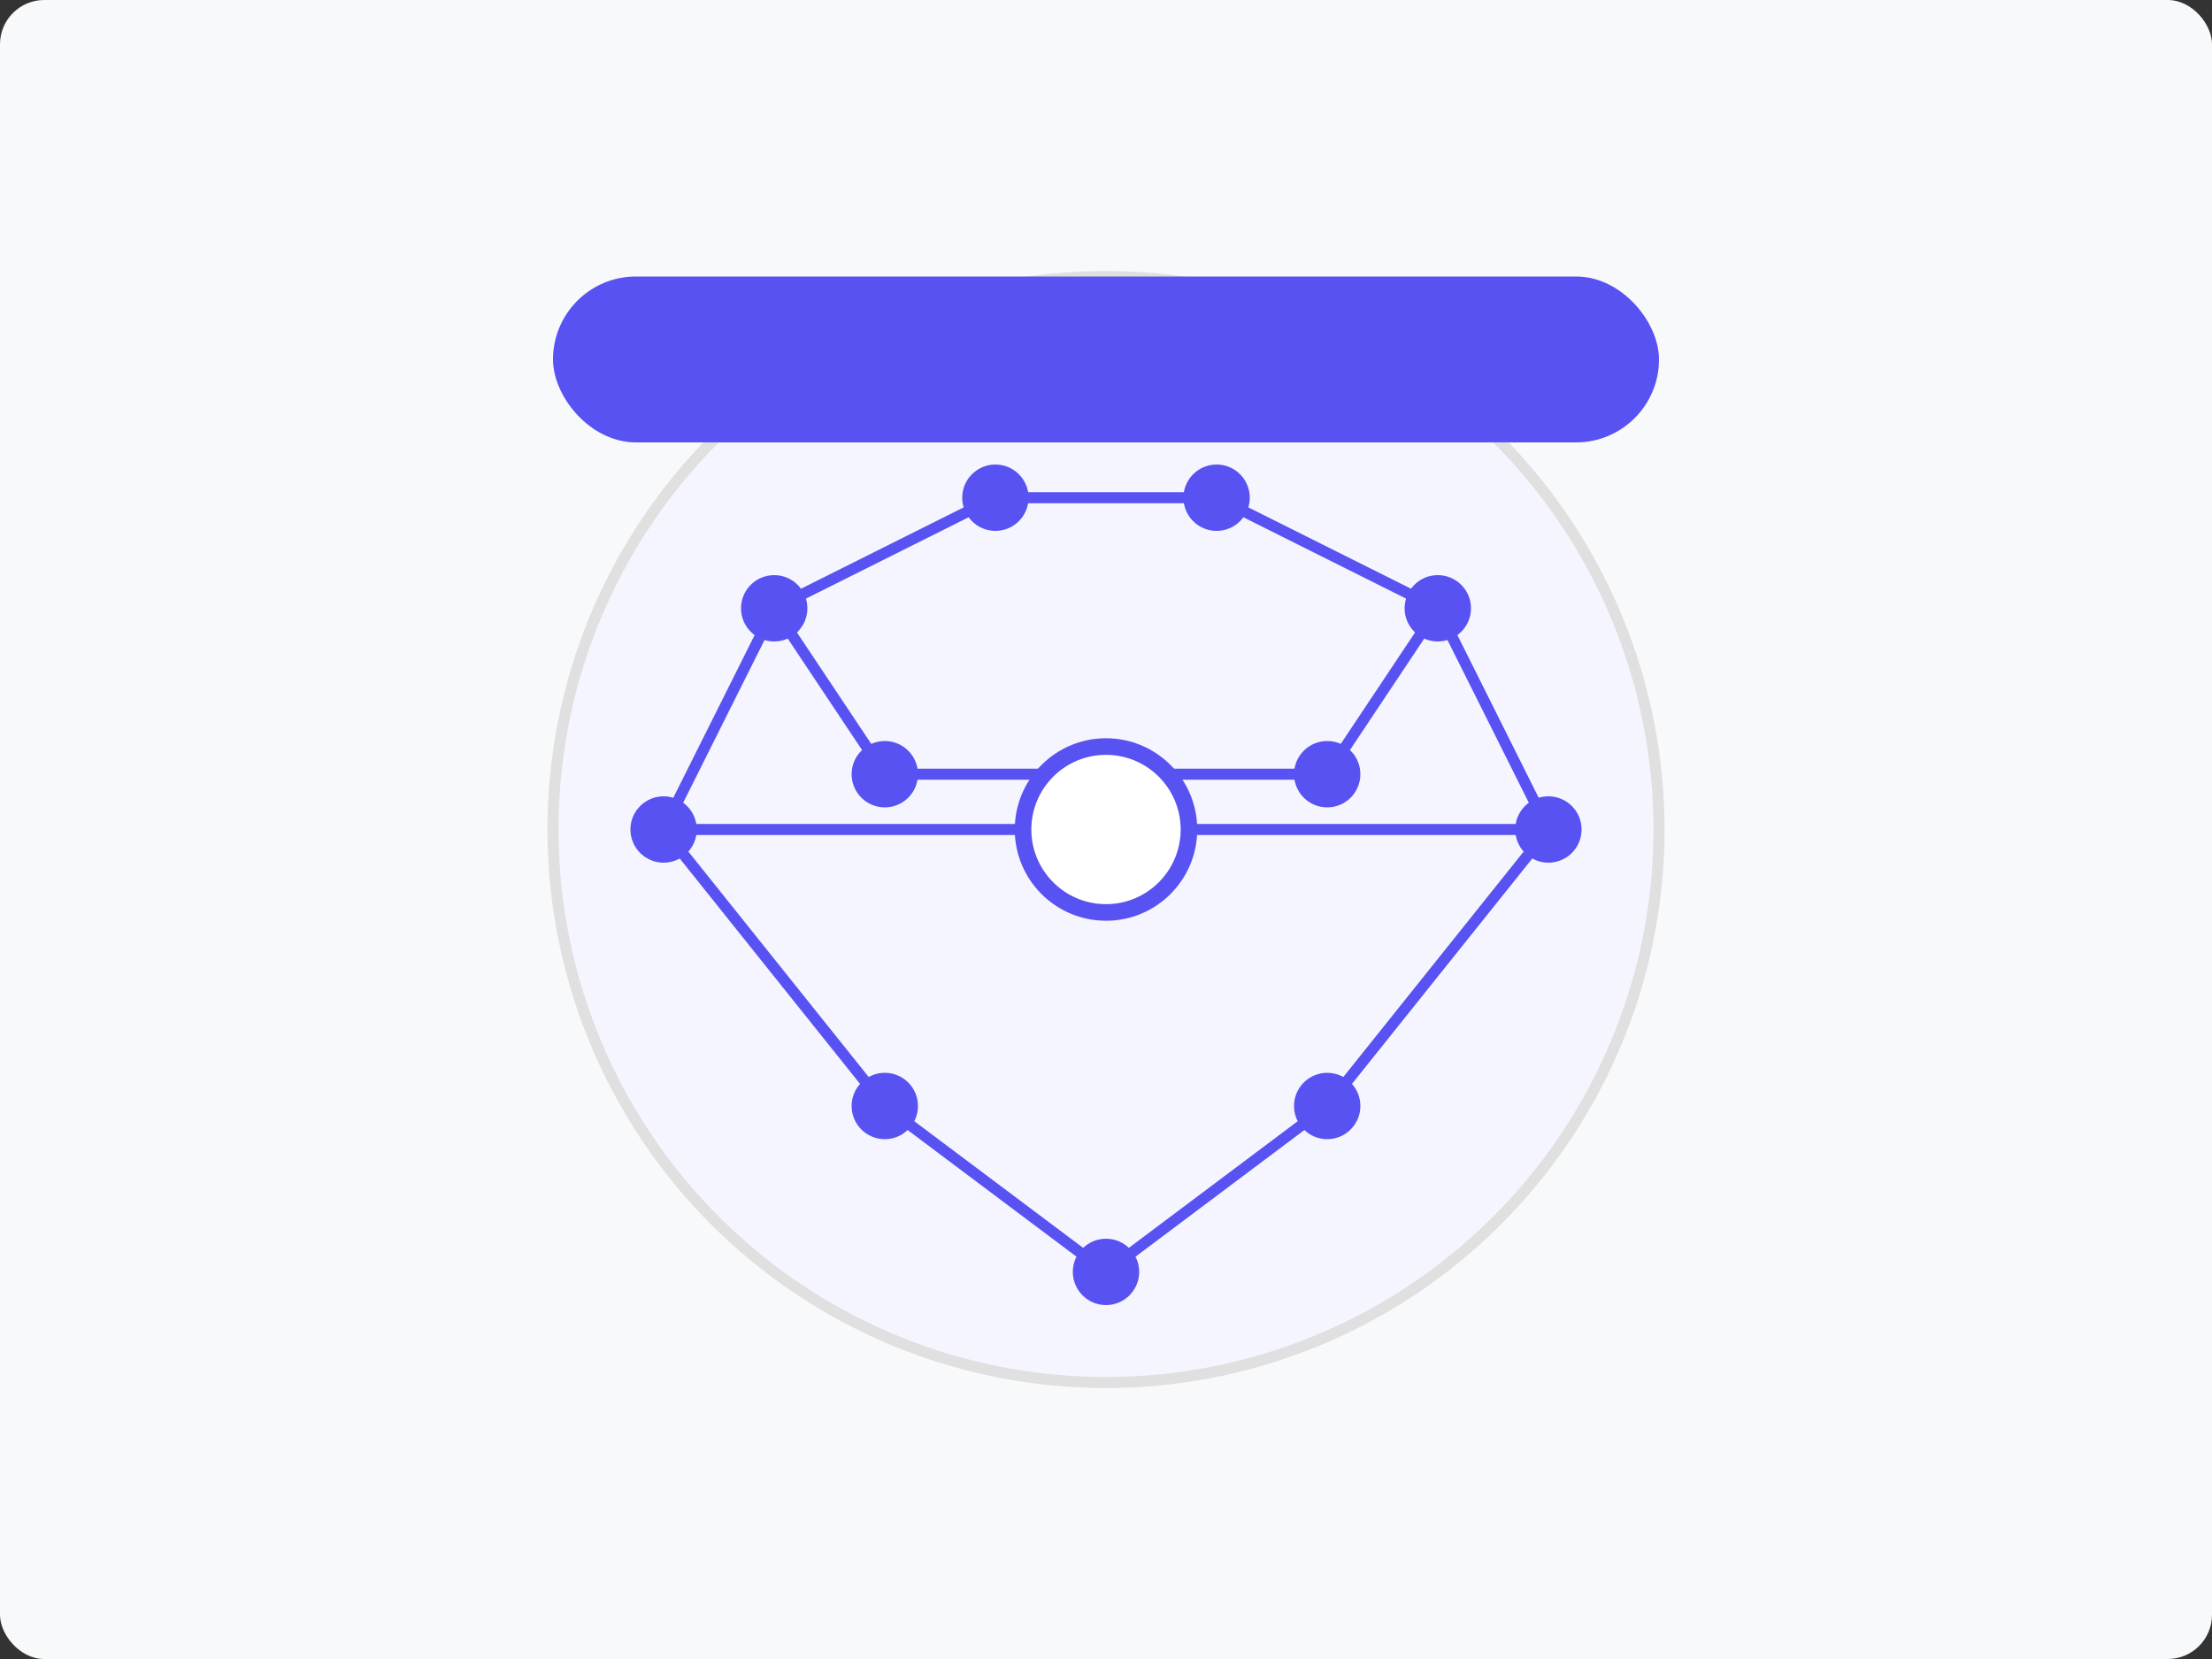 <svg width="400" height="300" viewBox="0 0 400 300" xmlns="http://www.w3.org/2000/svg">
    <rect x="0" y="0" width="400" height="300" fill="#333333" stroke="none"/>
    <!-- Achtergrond -->
    <rect width="400" height="300" fill="#f8f9fa" rx="8" ry="8"/>
    
    <!-- Hersenen (abstracte AI-weergave) -->
    <circle cx="200" cy="150" r="100" fill="#f5f5ff" stroke="#e0e0e0" stroke-width="2"/>
    
    <!-- Hersencircuits (lijnen die een neuraal netwerk voorstellen) -->
    <line x1="140" y1="110" x2="180" y2="90" stroke="#5852f2" stroke-width="2"/>
    <line x1="140" y1="110" x2="160" y2="140" stroke="#5852f2" stroke-width="2"/>
    <line x1="140" y1="110" x2="120" y2="150" stroke="#5852f2" stroke-width="2"/>
    
    <line x1="260" y1="110" x2="220" y2="90" stroke="#5852f2" stroke-width="2"/>
    <line x1="260" y1="110" x2="240" y2="140" stroke="#5852f2" stroke-width="2"/>
    <line x1="260" y1="110" x2="280" y2="150" stroke="#5852f2" stroke-width="2"/>
    
    <line x1="180" y1="90" x2="220" y2="90" stroke="#5852f2" stroke-width="2"/>
    <line x1="160" y1="140" x2="240" y2="140" stroke="#5852f2" stroke-width="2"/>
    <line x1="120" y1="150" x2="280" y2="150" stroke="#5852f2" stroke-width="2"/>
    
    <line x1="160" y1="200" x2="120" y2="150" stroke="#5852f2" stroke-width="2"/>
    <line x1="160" y1="200" x2="200" y2="230" stroke="#5852f2" stroke-width="2"/>
    
    <line x1="240" y1="200" x2="280" y2="150" stroke="#5852f2" stroke-width="2"/>
    <line x1="240" y1="200" x2="200" y2="230" stroke="#5852f2" stroke-width="2"/>
    
    <!-- Knooppunten (neuronen) -->
    <circle cx="140" cy="110" r="6" fill="#5852f2"/>
    <circle cx="180" cy="90" r="6" fill="#5852f2"/>
    <circle cx="220" cy="90" r="6" fill="#5852f2"/>
    <circle cx="260" cy="110" r="6" fill="#5852f2"/>
    
    <circle cx="160" cy="140" r="6" fill="#5852f2"/>
    <circle cx="240" cy="140" r="6" fill="#5852f2"/>
    
    <circle cx="120" cy="150" r="6" fill="#5852f2"/>
    <circle cx="280" cy="150" r="6" fill="#5852f2"/>
    
    <circle cx="160" cy="200" r="6" fill="#5852f2"/>
    <circle cx="240" cy="200" r="6" fill="#5852f2"/>
    
    <circle cx="200" cy="230" r="6" fill="#5852f2"/>
    
    <!-- Centrale hersenkern -->
    <circle cx="200" cy="150" r="15" fill="#ffffff" stroke="#5852f2" stroke-width="3"/>
    
    <!-- Visuele indicatie voor "AI Basics" zonder tekst -->
    <rect x="100" y="50" width="200" height="30" rx="15" ry="15" fill="#5852f2"/>
</svg> 